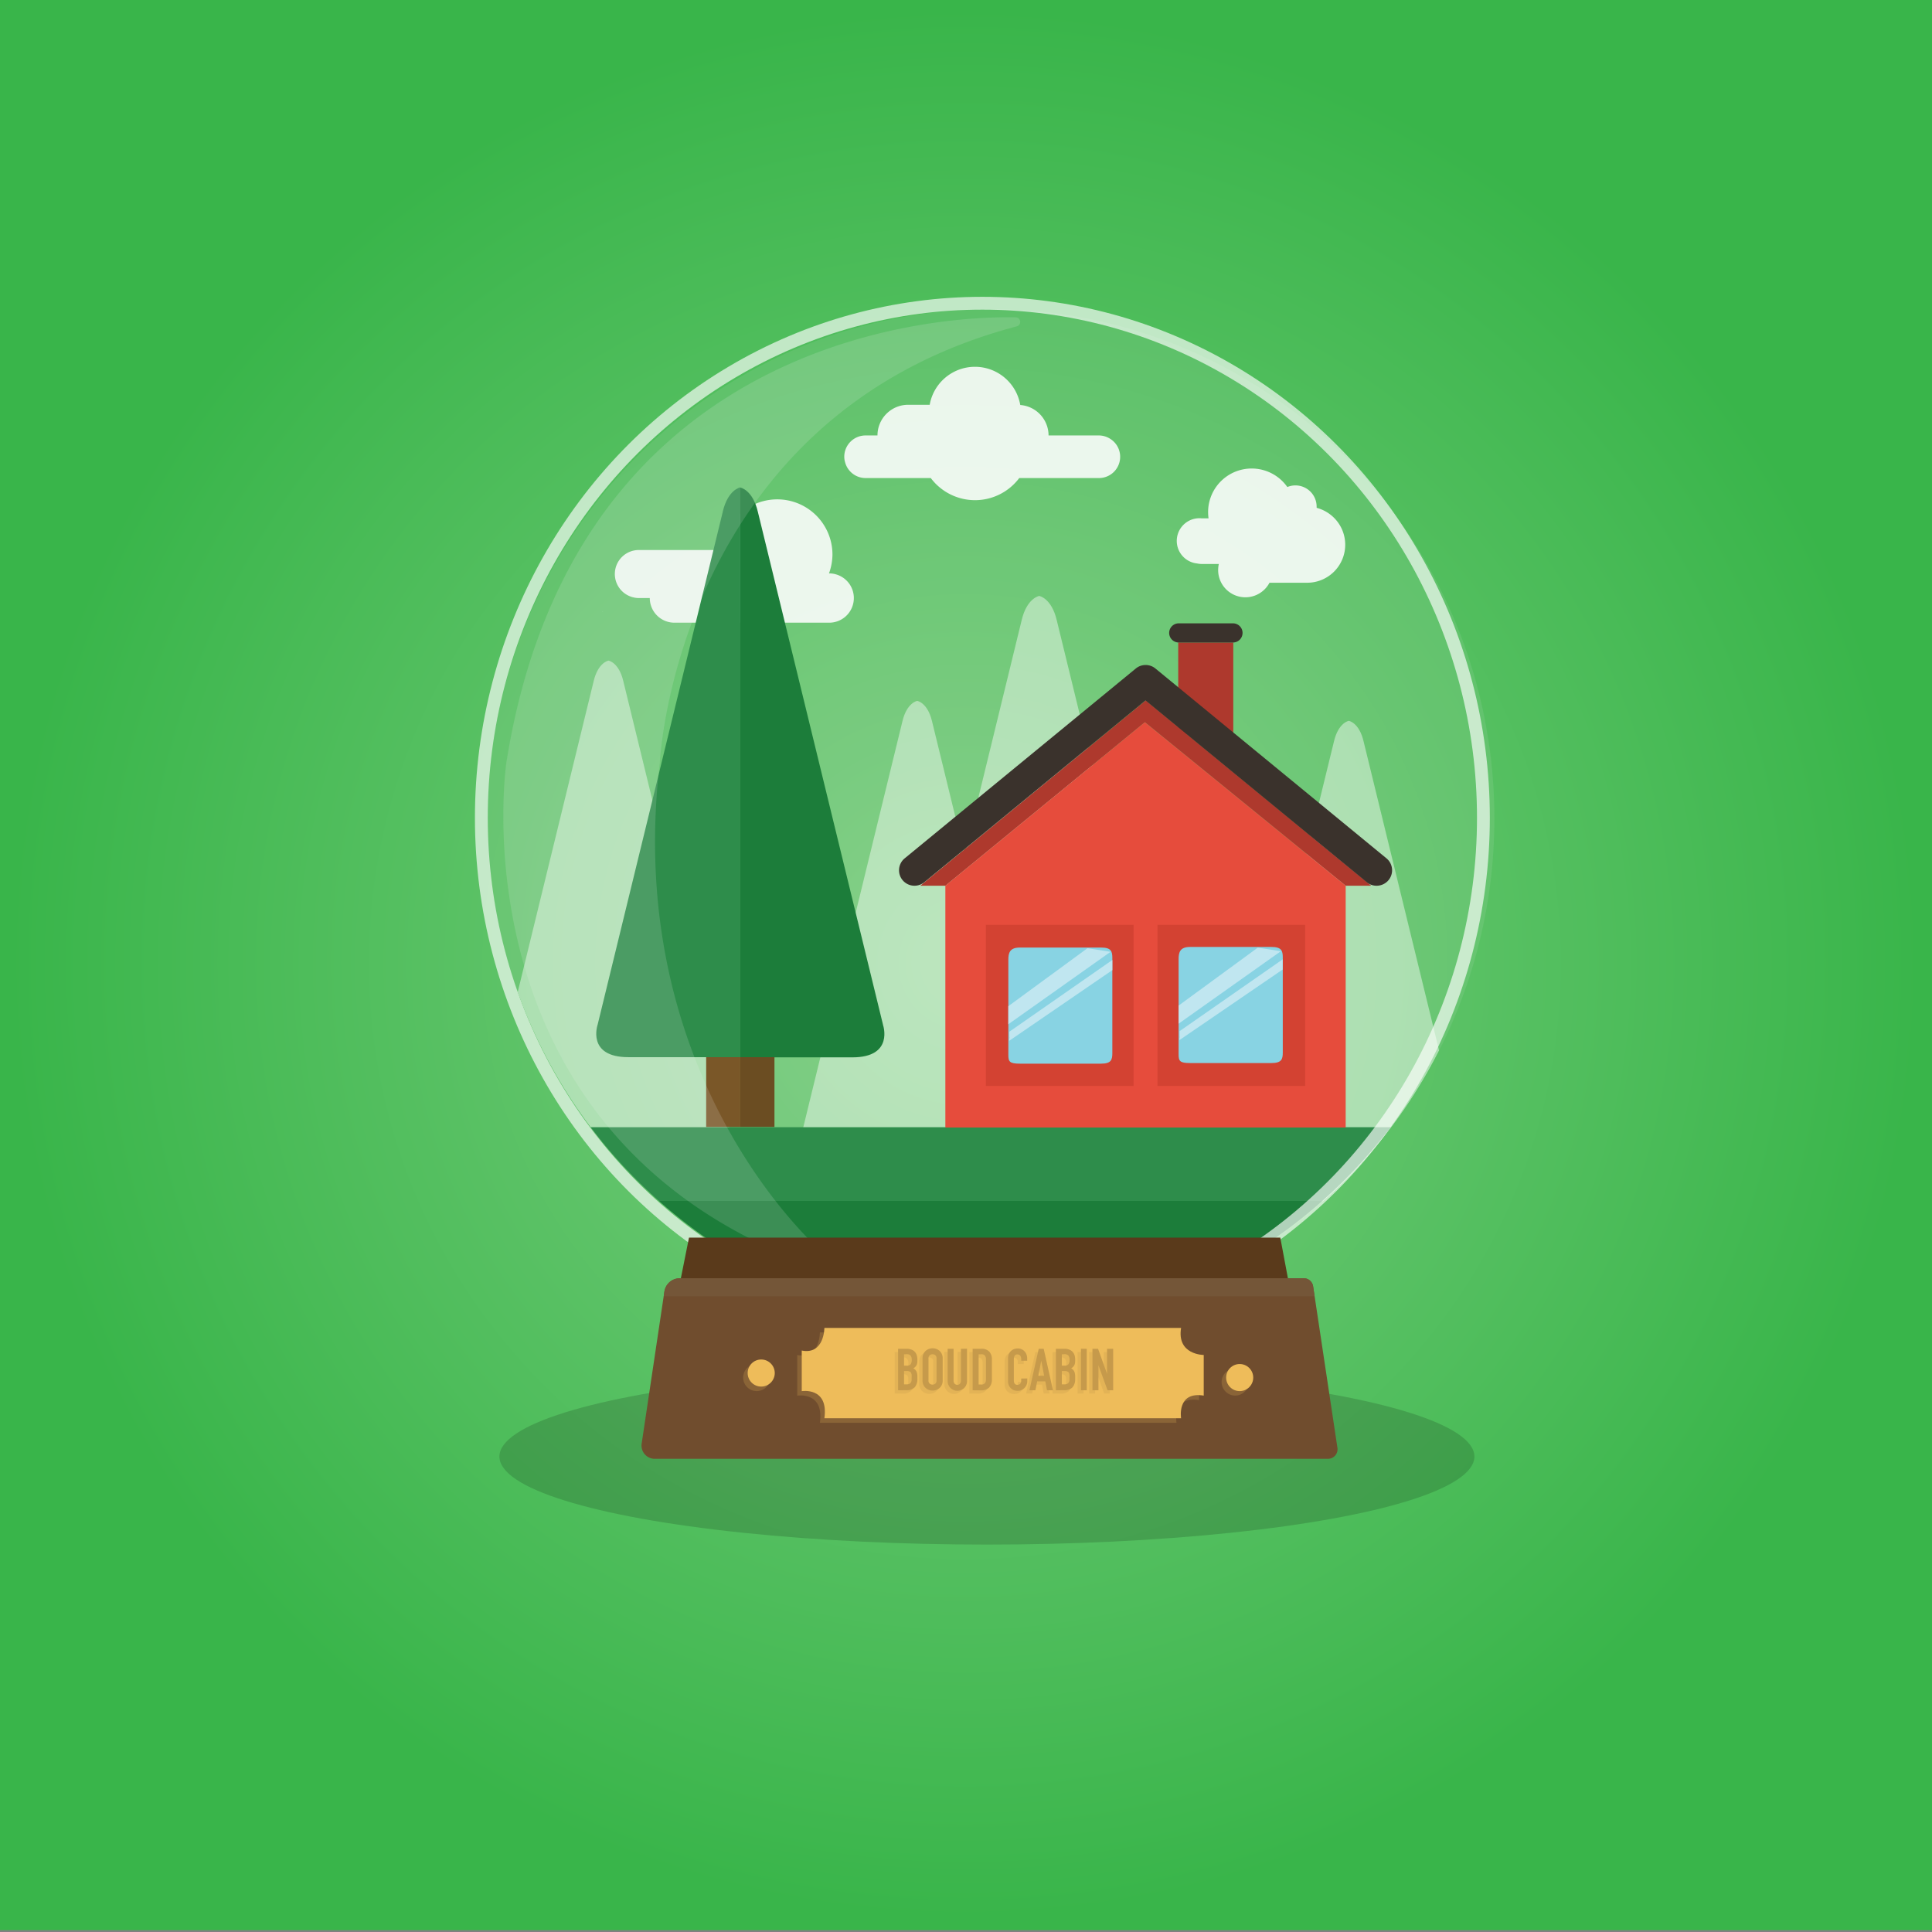 <svg viewBox="0 0 512 512" xmlns="http://www.w3.org/2000/svg" xmlns:xlink="http://www.w3.org/1999/xlink"><rect x="0" y="0" width="512" height="512" fill="#808080" stroke="none"/><radialGradient id="a" cx="255.706" cy="255.302" gradientUnits="userSpaceOnUse" r="255.76"><stop offset=".01" stop-color="#7cce80"/><stop offset=".99" stop-color="#39b54a"/></radialGradient><clipPath id="b"><ellipse cx="262.62" cy="216.91" rx="133.41" ry="134.97"/></clipPath><path d="m0-.48h512v512h-512z" fill="url(#a)"/><path d="m221.18 152.11a6.48 6.48 0 0 0 -1.41-.15h-.08a14.81 14.81 0 0 0 .92-5.08 14.63 14.63 0 0 0 -29.21-1.12h-22.09a6.36 6.36 0 0 0 -1.19 12.61 5.79 5.79 0 0 0 1.19.12h2.89a6.53 6.53 0 0 0 6.53 6.53h41a6.53 6.53 0 0 0 1.41-12.91z" fill="#fff" opacity=".88"/><path d="m294.15 116.25a5.59 5.59 0 0 0 -2.95-.85h-13.32a8.11 8.11 0 0 0 -7.5-8.07 12.18 12.18 0 0 0 -24-.06h-5.71a8.13 8.13 0 0 0 -8.13 8.13h-3.16a5.64 5.64 0 0 0 -5.64 5.64 5.36 5.36 0 0 0 .23 1.51 5.62 5.62 0 0 0 5.41 4.14h17.29a14.65 14.65 0 0 0 23.44 0h21.09a5.63 5.63 0 0 0 2.95-10.44z" fill="#fff" opacity=".88"/><path d="m353.3 137a10.21 10.21 0 0 0 -4.38-2.42 3.31 3.31 0 0 0 0-.33 5.62 5.62 0 0 0 -5.62-5.61 5.45 5.45 0 0 0 -2.14.43 11.55 11.55 0 0 0 -21 6.68 12.35 12.35 0 0 0 .12 1.62h-1.77a6 6 0 0 0 -1.29 11.95 6.14 6.14 0 0 0 1.29.14h4.49a7.79 7.79 0 0 0 -.18 1.61 7.22 7.22 0 0 0 13.61 3.36h10a10.07 10.07 0 0 0 6.87-17.43z" fill="#fff" opacity=".88"/><ellipse cx="262.62" cy="216.91" fill="#e6e6e6" opacity=".1" rx="133.41" ry="134.97"/><g clip-path="url(#b)"><g fill="#fff" opacity=".44"><path d="m313.21 300.27-33.16-135.91c-1.4-5.9-4.65-6.43-4.65-6.43s-3.26.53-4.65 6.43l-33.16 135.91s-3 8.62 8.13 8.62h59.36c11.14 0 8.13-8.62 8.13-8.62z"/><path d="m389.36 311.1-28-114.64c-1.17-5-3.92-5.43-3.92-5.43s-2.74.45-3.92 5.43l-28 114.64s-2.54 7.27 6.85 7.27h50.13c9.4 0 6.86-7.27 6.86-7.27z"/><path d="m275 305.81-28-114.65c-1.18-5-3.93-5.42-3.93-5.42s-2.74.44-3.92 5.42l-28 114.65s-2.54 7.27 6.85 7.27h50.08c9.4 0 6.86-7.27 6.86-7.27z"/><path d="m193.18 295.14-28-114.64c-1.18-5-3.92-5.43-3.92-5.43s-2.75.45-3.93 5.43l-28 114.64s-2.54 7.27 6.86 7.27h50.08c9.39 0 6.85-7.27 6.85-7.27z"/></g><path d="m191.54 135.64-33.16 135.9s-3 8.62 8.13 8.62h29.68v-151s-3.25.52-4.65 6.43z" fill="#2e8d4b"/><path d="m234 271.54-33.16-135.9c-1.39-5.91-4.65-6.43-4.65-6.43v151h29.69c11.14 0 8.12-8.62 8.12-8.62z" fill="#1c7d3a"/><path d="m187.14 280.16v18.5h9.05v-18.5z" fill="#7a5728"/><path d="m205.24 280.16h-9.05v18.5h9.05z" fill="#6b4d22"/><path d="m368.51 298.72h-212a135.58 135.58 0 0 0 18.08 19.54h175.83a135.08 135.08 0 0 0 18.09-19.54z" fill="#2e8d4b"/><path d="m350.42 318.26h-175.81a132.26 132.26 0 0 0 175.81 0z" fill="#1c7d3a"/><g fill="#fff"><path d="m159.72 162.11c.18-.05-.14-.09 0 0z"/><path d="m159.82 162.19-.1-.08h-.07a.3.3 0 0 1 .17.08z"/><path d="m258.35 332.46a4.28 4.28 0 0 1 -4.25 4.31h-36.4a4.28 4.28 0 0 1 -4.25-4.31 4.27 4.27 0 0 1 4.25-4.3h36.4a4.27 4.27 0 0 1 4.25 4.3z"/><path d="m294.46 332.46a4.29 4.29 0 0 1 -4.26 4.31h-14.37a4.29 4.29 0 0 1 -4.26-4.31 4.28 4.28 0 0 1 4.26-4.3h14.37a4.28 4.28 0 0 1 4.26 4.3z"/></g></g><path d="m326.83 170.27h-14.59v24.31h14.59z" fill="#ae392d"/><path d="m243.88 234.73h6.65l52.87-43.32 53.22 43.32h6.65l.05-.07-59.68-49.05z" fill="#ae392d"/><path d="m250.53 234.73h.94-.94v64.07h106.09v-64.07h-.76.76l-53.22-43.32z" fill="#e64c3c"/><path d="m300.41 287.79h-39.15v-42.69h39.15z" fill="#d34232"/><path d="m345.89 287.79h-39.14v-42.69h39.14z" fill="#d34232"/><path d="m364.81 234.73a4.07 4.07 0 0 1 -2.6-.93l-58.63-48.18-58.64 48.18a4.09 4.09 0 1 1 -5.19-6.33l61.25-50.31a4.1 4.1 0 0 1 5.2 0l61.23 50.31a4.1 4.1 0 0 1 -2.6 7.26z" fill="#3a322c"/><path d="m329.29 167.73a2.54 2.54 0 0 1 -2.54 2.54h-14.36a2.55 2.55 0 0 1 -2.55-2.54 2.54 2.54 0 0 1 2.55-2.54h14.36a2.54 2.54 0 0 1 2.54 2.54z" fill="#3a322c"/><path d="m336.39 281.72h-21c-2.72 0-3.05-.52-3.05-2.32v-25.19c0-1.8.33-3.26 3.05-3.26h21.51c2.72 0 3.05 1 3.05 2.79v25.19c0 1.8-.33 2.79-3.05 2.79" fill="#88d3e3"/><path d="m312.34 271.29v-4.8l20.98-15.35 6.12.94z" fill="#c0e6f0"/><path d="m312.62 275.6c-.2-.07.16-.82 0-.94v-1.41l27.29-19v2.69z" fill="#c0e6f0"/><path d="m291.27 281.88h-21c-2.72 0-3.05-.52-3.05-2.33v-25.18c0-1.8.33-3.26 3.05-3.26h21.51c2.71 0 3 1 3 2.79v25.18c0 1.81-.33 2.8-3 2.8" fill="#88d3e3"/><path d="m267.21 271.44v-4.79l20.98-15.36 6.12.95z" fill="#c0e6f0"/><path d="m267.49 275.76c-.19-.07.17-.82 0-.94v-1.41l27.29-19v2.69l-27.29 18.7" fill="#c0e6f0"/><path d="m269.45 86.49a1.22 1.22 0 0 0 -.27-2.4c-28.39-.51-117.94 10-135 118.08 0 0-14.45 97.67 80 132.82a2.5 2.5 0 0 0 2.58-4.16c-17.27-16.58-50-60.89-41.9-128.66-.05 0 4.4-91.9 94.59-115.68z" fill="#f2f2f2" opacity=".15"/><ellipse cx="260.34" cy="216.73" fill="none" opacity=".65" rx="132.78" ry="136.37" stroke="#fff" stroke-miterlimit="10" stroke-width="3.4"/><path d="m182.59 327.98-3.59 17.95 163.88 1.19-3.59-19.14z" fill="#5a3a1b"/><ellipse cx="261.54" cy="386" opacity=".16" rx="129.19" ry="23.33"/><path d="m176.06 342.35-6 40.14a3.51 3.51 0 0 0 3.34 4.11h178.6a2.54 2.54 0 0 0 2.42-3l-6.42-42.66a2.51 2.51 0 0 0 -2.43-2.19h-165.5a4.14 4.14 0 0 0 -4.01 3.6z" fill="#704d2e"/><path d="m180.07 338.75a4.14 4.14 0 0 0 -4 3.6l-.17 1.18h172.48l-.39-2.59a2.51 2.51 0 0 0 -2.43-2.19z" fill="#745638"/><g fill="#eebc5a" opacity=".2"><path d="m217.28 353.1s0 7.18-6 6v10.77s7.17-1.2 6 7.18h94.5s-1.2-7.18 6-6v-10.77s-7.18 0-6-7.18z"/><circle cx="200.53" cy="365.07" r="3.59"/><circle cx="327.33" cy="366.26" r="3.59"/></g><path d="m218.47 351.91s0 7.17-6 6v10.76s7.18-1.19 6 7.18h94.53s-1.19-7.18 6-6v-10.77s-7.18 0-6-7.17z" fill="#eebc5a"/><circle cx="201.73" cy="363.87" fill="#eebc5a" r="3.59"/><circle cx="328.53" cy="365.07" fill="#eebc5a" r="3.59"/><g opacity=".05"><path d="m237.1 369.3v-11h2.31a3.34 3.34 0 0 1 1.29.23 2.49 2.49 0 0 1 .87.62 2.36 2.36 0 0 1 .49.89 3.7 3.7 0 0 1 .15 1.05v.4a4 4 0 0 1 -.07.76 2 2 0 0 1 -.21.54 2.09 2.09 0 0 1 -.81.74 1.69 1.69 0 0 1 .82.78 3 3 0 0 1 .27 1.39v.62a3.21 3.21 0 0 1 -.71 2.23 2.93 2.93 0 0 1 -2.25.77zm1.58-9.53v3h.71a1.21 1.21 0 0 0 1.06-.39 2.07 2.07 0 0 0 .27-1.16 1.75 1.75 0 0 0 -.3-1.11 1.33 1.33 0 0 0 -1.09-.37zm0 4.42v3.53h.68a1.7 1.7 0 0 0 .75-.14 1 1 0 0 0 .41-.38 1.56 1.56 0 0 0 .17-.59q0-.35 0-.75a5.1 5.1 0 0 0 0-.72 1.58 1.58 0 0 0 -.19-.53.91.91 0 0 0 -.42-.32 2.15 2.15 0 0 0 -.69-.1z"/><path d="m243.6 360.88a2.87 2.87 0 0 1 .23-1.17 2.46 2.46 0 0 1 .62-.85 2.57 2.57 0 0 1 .84-.5 2.94 2.94 0 0 1 1-.17 2.89 2.89 0 0 1 .95.17 2.77 2.77 0 0 1 .86.5 2.55 2.55 0 0 1 .6.85 2.72 2.72 0 0 1 .23 1.17v5.82a2.72 2.72 0 0 1 -.23 1.19 2.42 2.42 0 0 1 -.6.82 2.61 2.61 0 0 1 -.86.51 2.65 2.65 0 0 1 -.95.17 2.7 2.7 0 0 1 -1-.17 2.43 2.43 0 0 1 -.84-.51 2.34 2.34 0 0 1 -.62-.82 2.87 2.87 0 0 1 -.23-1.19zm1.58 5.82a1 1 0 0 0 .32.84 1.18 1.18 0 0 0 1.5 0 1 1 0 0 0 .31-.84v-5.82a1 1 0 0 0 -.31-.88 1.18 1.18 0 0 0 -1.5 0 1 1 0 0 0 -.32.84z"/><path d="m255.39 358.28v8.54a2.51 2.51 0 0 1 -.19 1 2.38 2.38 0 0 1 -.55.81 2.55 2.55 0 0 1 -.82.56 2.37 2.37 0 0 1 -1 .2 2.29 2.29 0 0 1 -1-.2 2.64 2.64 0 0 1 -1.37-1.37 2.35 2.35 0 0 1 -.2-1v-8.54h1.57v8.39a1.23 1.23 0 0 0 .28.87 1 1 0 0 0 .7.27.93.93 0 0 0 .69-.27 1.18 1.18 0 0 0 .28-.87v-8.39z"/><path d="m256.88 369.3v-11h2.33a2.71 2.71 0 0 1 2.07.75 2.91 2.91 0 0 1 .7 2.1v5.15a3.05 3.05 0 0 1 -.75 2.28 2.92 2.92 0 0 1 -2.16.74zm1.57-9.53v8h.73a1.19 1.19 0 0 0 .95-.33 1.64 1.64 0 0 0 .27-1v-5.31a1.66 1.66 0 0 0 -.26-1 1.13 1.13 0 0 0 -1-.35z"/><path d="m271.36 366.16v.68a2.47 2.47 0 0 1 -.19 1 2.73 2.73 0 0 1 -.54.81 2.47 2.47 0 0 1 -.79.56 2.38 2.38 0 0 1 -1 .21 3.61 3.61 0 0 1 -.91-.12 2.13 2.13 0 0 1 -.83-.43 2.49 2.49 0 0 1 -.62-.8 2.84 2.84 0 0 1 -.24-1.25v-6.06a2.79 2.79 0 0 1 .19-1 2.2 2.2 0 0 1 .53-.8 2.3 2.3 0 0 1 .81-.54 2.68 2.68 0 0 1 1-.19 2.36 2.36 0 0 1 1.81.73 2.53 2.53 0 0 1 .54.84 2.85 2.85 0 0 1 .19 1.06v.62h-1.58v-.53a1.3 1.3 0 0 0 -.26-.8.85.85 0 0 0 -.71-.34.79.79 0 0 0 -.78.36 1.93 1.93 0 0 0 -.2.92v5.64a1.47 1.47 0 0 0 .21.8.81.81 0 0 0 .75.32 1 1 0 0 0 .33-.05 1 1 0 0 0 .34-.18.88.88 0 0 0 .23-.34 1.38 1.38 0 0 0 .09-.54v-.54z"/><path d="m271.93 369.3 2.46-11h1.32l2.46 11h-1.58l-.46-2.37h-2.13l-.47 2.37zm3.9-3.85-.77-4-.78 4z"/><path d="m278.94 369.3v-11h2.31a3.34 3.34 0 0 1 1.29.23 2.49 2.49 0 0 1 .87.62 2.36 2.36 0 0 1 .49.89 3.7 3.7 0 0 1 .15 1.05v.4a3.33 3.33 0 0 1 -.07.76 2 2 0 0 1 -.21.54 2.13 2.13 0 0 1 -.8.74 1.78 1.78 0 0 1 .82.78 3.13 3.13 0 0 1 .26 1.39v.62a3.21 3.21 0 0 1 -.71 2.23 2.92 2.92 0 0 1 -2.25.77zm1.58-9.53v3h.71a1.21 1.21 0 0 0 1.06-.39 2.07 2.07 0 0 0 .27-1.16 1.75 1.75 0 0 0 -.3-1.11 1.33 1.33 0 0 0 -1.09-.37zm0 4.42v3.53h.68a1.7 1.7 0 0 0 .75-.14 1 1 0 0 0 .41-.38 1.4 1.4 0 0 0 .17-.59q0-.35 0-.75a5.1 5.1 0 0 0 0-.72 1.39 1.39 0 0 0 -.19-.53.91.91 0 0 0 -.42-.32 2.1 2.1 0 0 0 -.69-.1z"/><path d="m285.58 369.3v-11h1.58v11z"/><path d="m288.63 369.3v-11h1.52l2.38 6.64v-6.64h1.58v11h-1.49l-2.41-6.62v6.62z"/></g><g fill="#c69a4b"><path d="m238 368.44v-11h2.31a3.16 3.16 0 0 1 1.29.24 2.29 2.29 0 0 1 1.36 1.51 3.58 3.58 0 0 1 .15 1v.4a3.33 3.33 0 0 1 -.07.76 1.9 1.9 0 0 1 -.21.54 2.13 2.13 0 0 1 -.8.74 1.78 1.78 0 0 1 .82.78 3.13 3.13 0 0 1 .26 1.39v.62a3.21 3.21 0 0 1 -.71 2.23 2.92 2.92 0 0 1 -2.25.77zm1.58-9.53v3h.71a1.21 1.21 0 0 0 1.06-.39 2.07 2.07 0 0 0 .27-1.16 1.75 1.75 0 0 0 -.3-1.11 1.33 1.33 0 0 0 -1.09-.37zm0 4.42v3.53h.68a1.57 1.57 0 0 0 .75-.14 1 1 0 0 0 .41-.38 1.51 1.51 0 0 0 .17-.59c0-.23 0-.48 0-.74a5.25 5.25 0 0 0 0-.73 1.39 1.39 0 0 0 -.19-.53.83.83 0 0 0 -.42-.31 1.84 1.84 0 0 0 -.69-.11z"/><path d="m244.48 360a2.87 2.87 0 0 1 .23-1.17 2.46 2.46 0 0 1 .62-.85 2.69 2.69 0 0 1 .85-.5 2.84 2.84 0 0 1 .95-.17 2.89 2.89 0 0 1 1 .17 3 3 0 0 1 .86.5 2.42 2.42 0 0 1 .6.85 2.72 2.72 0 0 1 .23 1.17v5.82a2.69 2.69 0 0 1 -.23 1.19 2.3 2.3 0 0 1 -.6.82 2.61 2.61 0 0 1 -.86.51 2.65 2.65 0 0 1 -1 .17 2.61 2.61 0 0 1 -.95-.17 2.38 2.38 0 0 1 -.85-.51 2.34 2.34 0 0 1 -.62-.82 2.84 2.84 0 0 1 -.23-1.19zm1.58 5.82a1 1 0 0 0 .32.85 1.18 1.18 0 0 0 1.5 0 1.07 1.07 0 0 0 .31-.85v-5.82a1 1 0 0 0 -.31-.84 1.18 1.18 0 0 0 -1.5 0 1 1 0 0 0 -.32.84z"/><path d="m256.27 357.42v8.58a2.46 2.46 0 0 1 -.19 1 2.52 2.52 0 0 1 -.55.82 2.69 2.69 0 0 1 -.82.55 2.37 2.37 0 0 1 -1 .2 2.29 2.29 0 0 1 -1-.2 2.55 2.55 0 0 1 -1.37-1.37 2.31 2.31 0 0 1 -.2-1v-8.55h1.57v8.39a1.23 1.23 0 0 0 .28.87 1 1 0 0 0 .7.28.94.94 0 0 0 .69-.28 1.18 1.18 0 0 0 .28-.87v-8.39z"/><path d="m257.76 368.44v-11h2.33a2.71 2.71 0 0 1 2.07.75 2.91 2.91 0 0 1 .7 2.1v5.15a3.08 3.08 0 0 1 -.75 2.29 3 3 0 0 1 -2.16.73zm1.58-9.53v8h.72a1.16 1.16 0 0 0 .95-.34 1.64 1.64 0 0 0 .28-1v-5.31a1.61 1.61 0 0 0 -.27-1 1.1 1.1 0 0 0 -1-.36z"/><path d="m272.24 365.3v.7a2.47 2.47 0 0 1 -.19 1 2.73 2.73 0 0 1 -.54.81 2.5 2.5 0 0 1 -.79.57 2.37 2.37 0 0 1 -1 .2 3.67 3.67 0 0 1 -.91-.12 2.13 2.13 0 0 1 -.81-.46 2.39 2.39 0 0 1 -.62-.8 2.81 2.81 0 0 1 -.24-1.25v-6.06a2.79 2.79 0 0 1 .19-1 2.45 2.45 0 0 1 1.34-1.34 2.87 2.87 0 0 1 1-.19 2.36 2.36 0 0 1 1.81.73 2.63 2.63 0 0 1 .54.84 2.85 2.85 0 0 1 .19 1.06v.62h-1.58v-.53a1.32 1.32 0 0 0 -.26-.8.85.85 0 0 0 -.71-.34.8.8 0 0 0 -.78.36 2 2 0 0 0 -.2.92v5.64a1.44 1.44 0 0 0 .21.8.82.82 0 0 0 .75.33 1 1 0 0 0 .33-.06.86.86 0 0 0 .34-.18.88.88 0 0 0 .23-.34 1.38 1.38 0 0 0 .09-.54v-.54z"/><path d="m272.81 368.44 2.46-11h1.32l2.46 11h-1.58l-.46-2.37h-2.15l-.47 2.37zm3.9-3.85-.77-4-.78 4z"/><path d="m279.82 368.44v-11h2.31a3.16 3.16 0 0 1 1.29.24 2.29 2.29 0 0 1 1.36 1.51 3.58 3.58 0 0 1 .15 1v.4a3.33 3.33 0 0 1 -.07.76 1.9 1.9 0 0 1 -.21.54 2.06 2.06 0 0 1 -.8.74 1.78 1.78 0 0 1 .82.78 3.13 3.13 0 0 1 .26 1.39v.62a3.26 3.26 0 0 1 -.7 2.23 2.94 2.94 0 0 1 -2.26.77zm1.58-9.53v3h.71a1.21 1.21 0 0 0 1.06-.39 2.07 2.07 0 0 0 .27-1.16 1.75 1.75 0 0 0 -.3-1.11 1.33 1.33 0 0 0 -1.09-.37zm0 4.42v3.53h.68a1.57 1.57 0 0 0 .75-.14 1 1 0 0 0 .41-.38 1.36 1.36 0 0 0 .17-.59c0-.23 0-.48 0-.74a5.25 5.25 0 0 0 0-.73 1.39 1.39 0 0 0 -.19-.53.83.83 0 0 0 -.42-.31 1.84 1.84 0 0 0 -.69-.11z"/><path d="m286.46 368.44v-11h1.54v11z"/><path d="m289.51 368.44v-11h1.49l2.38 6.64v-6.64h1.62v11h-1.49l-2.41-6.62v6.62z"/></g></svg>